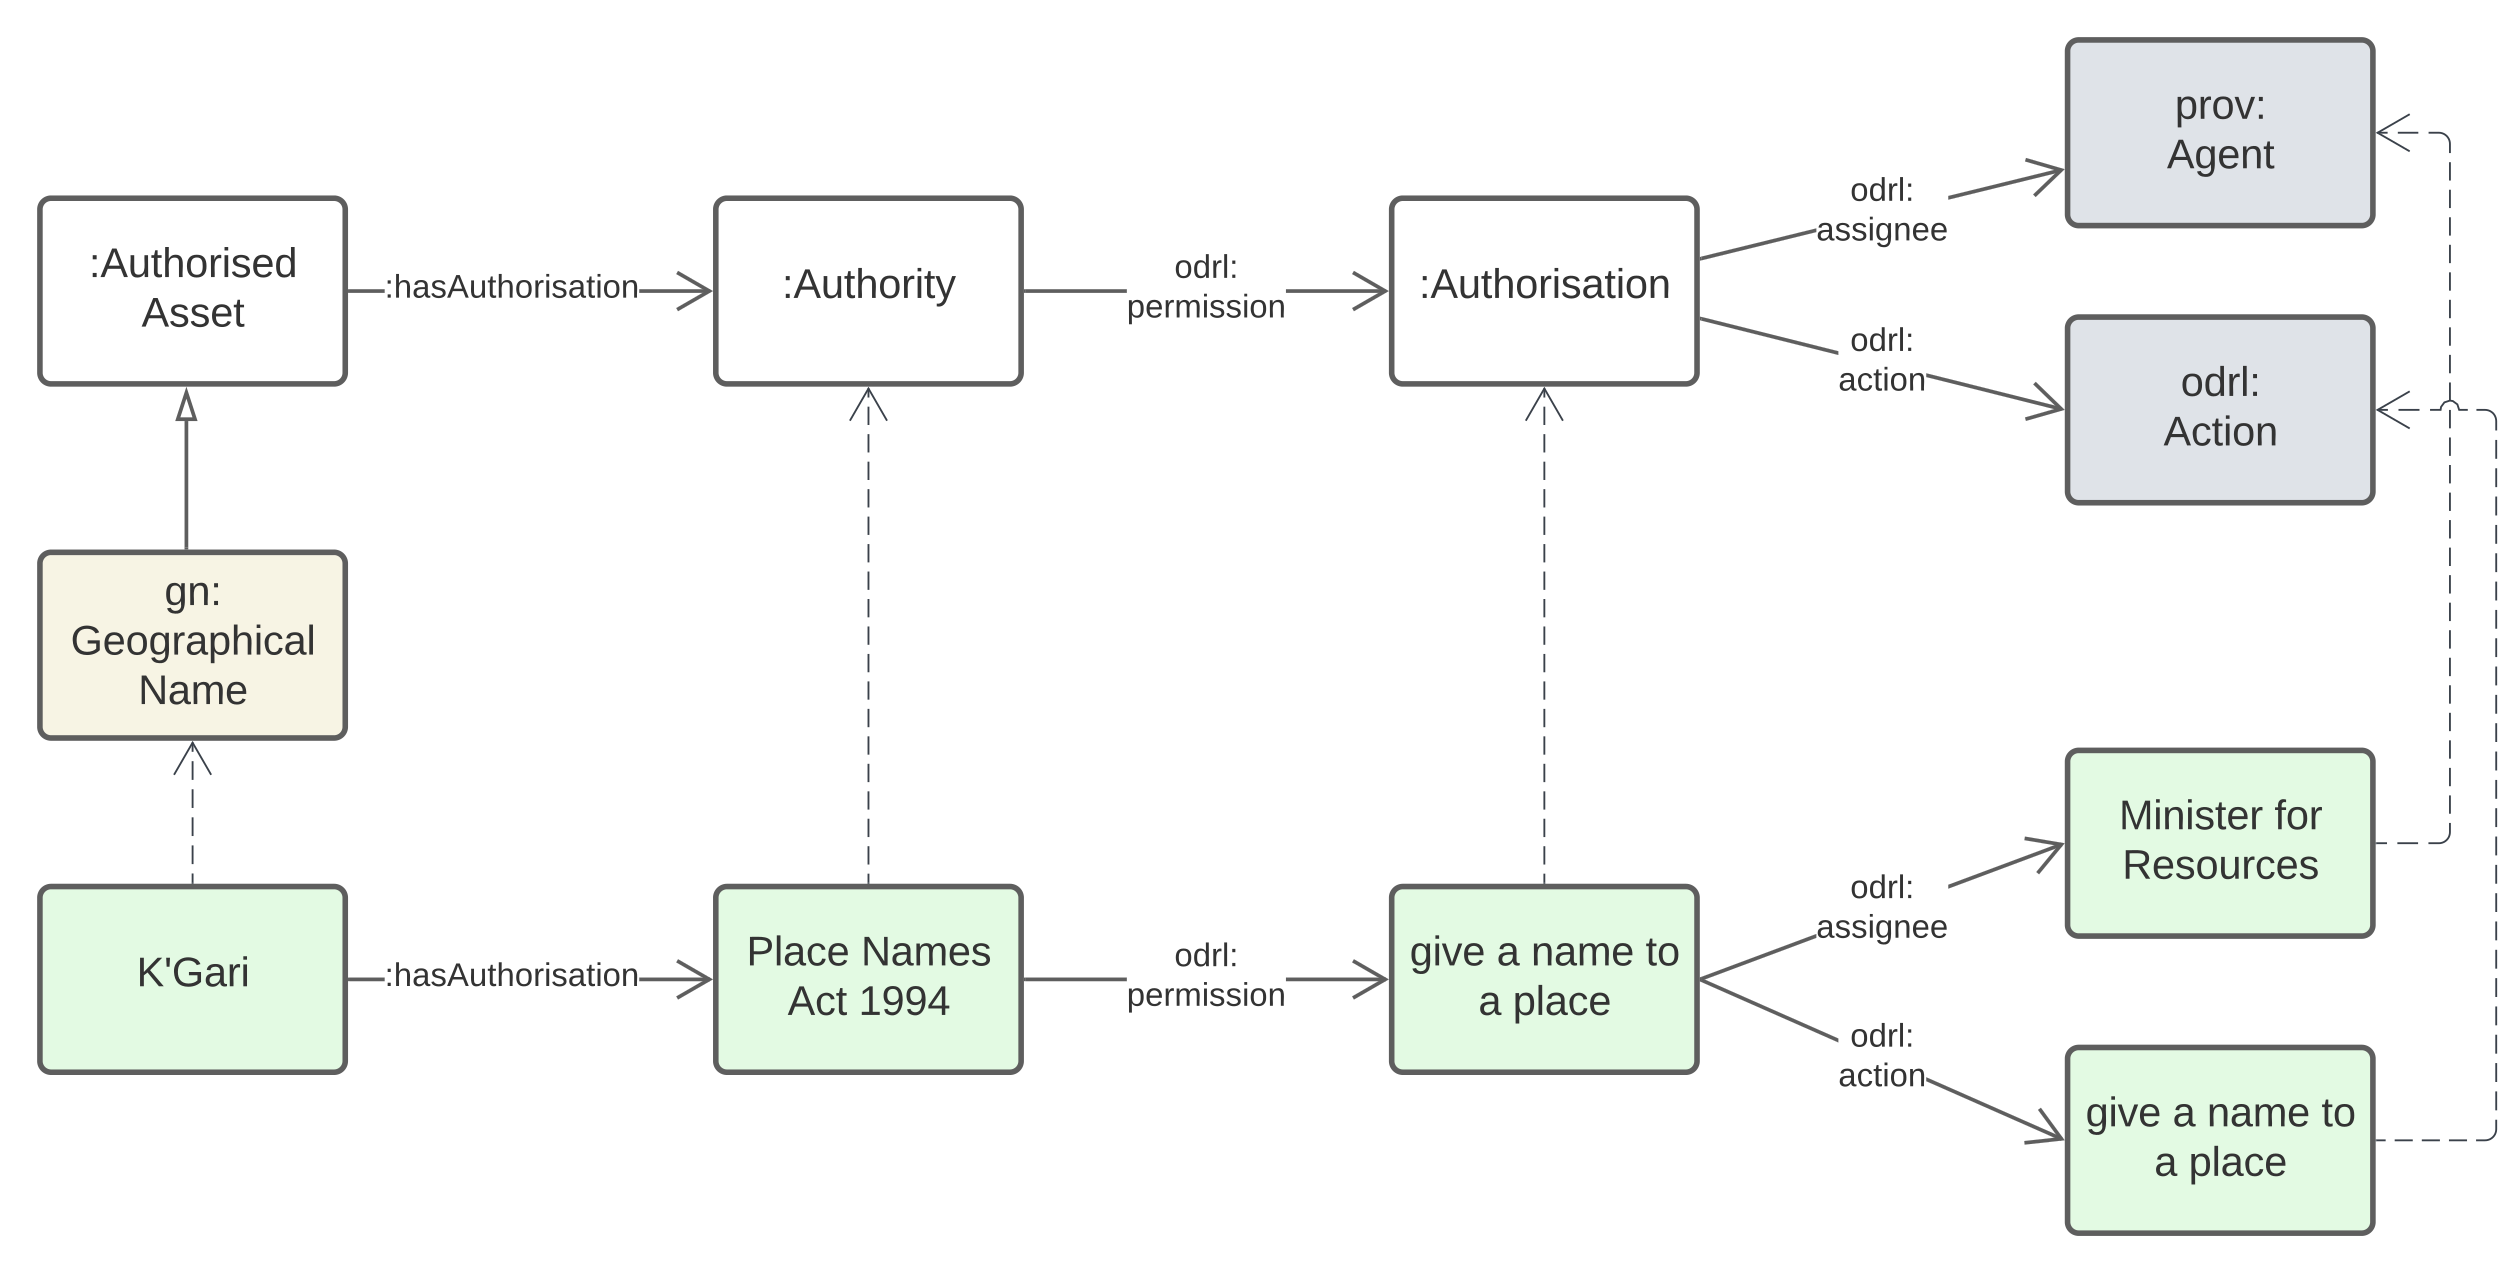 <svg xmlns="http://www.w3.org/2000/svg" xmlns:xlink="http://www.w3.org/1999/xlink" xmlns:lucid="lucid" width="1346.39" height="685.62"><g transform="translate(-266.278 -381.875)" lucid:page-tab-id="MV0iZyAciz2P"><path d="M0 0h2000v1500H0z" fill="#fff"/><path d="M287.78 494.63a6 6 0 0 1 6-6h152.44a6 6 0 0 1 6 6v88a6 6 0 0 1-6 6H293.78a6 6 0 0 1-6-6z" stroke="#5e5e5e" stroke-width="3" fill="#fff"/><use xlink:href="#a" transform="matrix(1,0,0,1,292.778,493.625) translate(21.389 37.465)"/><use xlink:href="#b" transform="matrix(1,0,0,1,292.778,493.625) translate(49.722 64.132)"/><path d="M651.78 494.63a6 6 0 0 1 6-6h152.44a6 6 0 0 1 6 6v88a6 6 0 0 1-6 6H657.78a6 6 0 0 1-6-6z" stroke="#5e5e5e" stroke-width="3" fill="#fff"/><use xlink:href="#c" transform="matrix(1,0,0,1,656.778,493.625) translate(30.648 48.715)"/><path d="M473.43 539.6h-18.7v-1.95h18.7zm175.03 0h-37.9v-1.95h37.9z" stroke="#5e5e5e" stroke-width=".05" fill="#5e5e5e"/><path d="M454.75 539.6h-1.03v-1.95h1.03z" fill="#5e5e5e"/><path stroke="#5e5e5e" stroke-width=".05" fill="#5e5e5e"/><path d="M650.23 538.63l-18.8 10.84-.96-1.7 15.86-9.14-15.86-9.16.97-1.7z" stroke="#5e5e5e" stroke-width=".05" fill="#5e5e5e"/><use xlink:href="#d" transform="matrix(1,0,0,1,473.432,527.958) translate(0 14.222)"/><path d="M1015.78 494.63a6 6 0 0 1 6-6h152.44a6 6 0 0 1 6 6v88a6 6 0 0 1-6 6h-152.44a6 6 0 0 1-6-6z" stroke="#5e5e5e" stroke-width="3" fill="#fff"/><use xlink:href="#e" transform="matrix(1,0,0,1,1020.778,493.625) translate(9.691 48.715)"/><path d="M873.14 539.6h-54.42v-1.95h54.42zm139.32 0h-53.6v-1.95h53.6z" stroke="#5e5e5e" stroke-width=".05" fill="#5e5e5e"/><path d="M818.75 539.6h-1.03v-1.95h1.03z" fill="#5e5e5e"/><path stroke="#5e5e5e" stroke-width=".05" fill="#5e5e5e"/><path d="M1014.23 538.63l-18.78 10.84-.98-1.7 15.86-9.14-15.86-9.16.98-1.7z" stroke="#5e5e5e" stroke-width=".05" fill="#5e5e5e"/><use xlink:href="#f" transform="matrix(1,0,0,1,873.136,517.292) translate(25.635 14.222)"/><use xlink:href="#g" transform="matrix(1,0,0,1,873.136,517.292) translate(0.005 35.556)"/><path d="M1379.78 409.38a6 6 0 0 1 6-6h152.44a6 6 0 0 1 6 6v88a6 6 0 0 1-6 6h-152.44a6 6 0 0 1-6-6z" stroke="#5e5e5e" stroke-width="3" fill="#dfe3e8"/><use xlink:href="#h" transform="matrix(1,0,0,1,1384.778,408.375) translate(52.84 37.465)"/><use xlink:href="#i" transform="matrix(1,0,0,1,1384.778,408.375) translate(48.488 64.132)"/><path d="M1244.47 506.87L1182.93 522l-.47-1.9 62-15.23zm132.27-32.5l-61.2 15.04v-2l60.74-14.93z" stroke="#5e5e5e" stroke-width=".05" fill="#5e5e5e"/><path d="M1182.95 522l-1.23.3v-2l.76-.2z" fill="#5e5e5e"/><path stroke="#5e5e5e" stroke-width=".05" fill="#5e5e5e"/><path d="M1378.23 473l-15.65 15-1.35-1.4 13.2-12.67-17.57-5.1.54-1.88z" stroke="#5e5e5e" stroke-width=".05" fill="#5e5e5e"/><use xlink:href="#f" transform="matrix(1,0,0,1,1244.469,475.804) translate(18.301 14.222)"/><use xlink:href="#j" transform="matrix(1,0,0,1,1244.469,475.804) translate(0.005 35.556)"/><path d="M1376.75 601.24l-.47 1.9-72.6-18.2v-2.02zm-120.43-30.2v2l-73.87-18.5.48-1.9z" stroke="#5e5e5e" stroke-width=".05" fill="#5e5e5e"/><path d="M1182.95 552.65l-.47 1.9-.76-.2v-2z" fill="#5e5e5e"/><path stroke="#5e5e5e" stroke-width=".05" fill="#5e5e5e"/><path d="M1378.23 602.6l-20.86 5.96-.53-1.87 17.6-5.04-13.15-12.73 1.35-1.4z" stroke="#5e5e5e" stroke-width=".05" fill="#5e5e5e"/><use xlink:href="#f" transform="matrix(1,0,0,1,1256.321,556.652) translate(6.449 14.222)"/><use xlink:href="#k" transform="matrix(1,0,0,1,1256.321,556.652) translate(0.005 35.556)"/><path d="M1379.78 558.63a6 6 0 0 1 6-6h152.44a6 6 0 0 1 6 6v88a6 6 0 0 1-6 6h-152.44a6 6 0 0 1-6-6z" stroke="#5e5e5e" stroke-width="3" fill="#dfe3e8"/><use xlink:href="#l" transform="matrix(1,0,0,1,1384.778,557.625) translate(55.957 37.465)"/><use xlink:href="#m" transform="matrix(1,0,0,1,1384.778,557.625) translate(46.667 64.132)"/><path d="M287.78 685.33a6 6 0 0 1 6-6h152.44a6 6 0 0 1 6 6v88a6 6 0 0 1-6 6H293.78a6 6 0 0 1-6-6z" stroke="#5e5e5e" stroke-width="3" fill="#f7f4e4"/><use xlink:href="#n" transform="matrix(1,0,0,1,292.778,684.333) translate(62.068 23.403)"/><use xlink:href="#o" transform="matrix(1,0,0,1,292.778,684.333) translate(11.543 50.069)"/><use xlink:href="#p" transform="matrix(1,0,0,1,292.778,684.333) translate(47.932 76.736)"/><path d="M366.67 676.83v-68.2" stroke="#5e5e5e" stroke-width="2" fill="none"/><path d="M367.64 677.83h-1.95v-1.02h1.94z" stroke="#5e5e5e" stroke-width=".05" fill="#5e5e5e"/><path d="M366.67 593.36l4.63 14.27h-9.27z" stroke="#5e5e5e" stroke-width="2" fill="#fff"/><path d="M287.78 865.33a6 6 0 0 1 6-6h152.44a6 6 0 0 1 6 6v88a6 6 0 0 1-6 6H293.78a6 6 0 0 1-6-6z" stroke="#5e5e5e" stroke-width="3" fill="#e3fae3"/><use xlink:href="#q" transform="matrix(1,0,0,1,292.778,864.333) translate(47.068 48.715)"/><path d="M651.78 865.33a6 6 0 0 1 6-6h152.44a6 6 0 0 1 6 6v88a6 6 0 0 1-6 6H657.78a6 6 0 0 1-6-6z" stroke="#5e5e5e" stroke-width="3" fill="#e3fae3"/><use xlink:href="#r" transform="matrix(1,0,0,1,656.778,864.333) translate(11.543 37.465)"/><use xlink:href="#s" transform="matrix(1,0,0,1,656.778,864.333) translate(73.21 37.465)"/><use xlink:href="#t" transform="matrix(1,0,0,1,656.778,864.333) translate(33.673 64.132)"/><use xlink:href="#u" transform="matrix(1,0,0,1,656.778,864.333) translate(71.944 64.132)"/><path d="M1015.78 865.33a6 6 0 0 1 6-6h152.44a6 6 0 0 1 6 6v88a6 6 0 0 1-6 6h-152.44a6 6 0 0 1-6-6z" stroke="#5e5e5e" stroke-width="3" fill="#e3fae3"/><use xlink:href="#v" transform="matrix(1,0,0,1,1020.778,864.333) translate(4.722 37.465)"/><use xlink:href="#w" transform="matrix(1,0,0,1,1020.778,864.333) translate(51.574 37.465)"/><use xlink:href="#x" transform="matrix(1,0,0,1,1020.778,864.333) translate(70.093 37.465)"/><use xlink:href="#y" transform="matrix(1,0,0,1,1020.778,864.333) translate(131.759 37.465)"/><use xlink:href="#w" transform="matrix(1,0,0,1,1020.778,864.333) translate(41.728 64.132)"/><use xlink:href="#z" transform="matrix(1,0,0,1,1020.778,864.333) translate(60.247 64.132)"/><path d="M1379.78 952a6 6 0 0 1 6-6h152.44a6 6 0 0 1 6 6v88a6 6 0 0 1-6 6h-152.44a6 6 0 0 1-6-6z" stroke="#5e5e5e" stroke-width="3" fill="#e3fae3"/><use xlink:href="#v" transform="matrix(1,0,0,1,1384.778,951) translate(4.722 37.465)"/><use xlink:href="#w" transform="matrix(1,0,0,1,1384.778,951) translate(51.574 37.465)"/><use xlink:href="#x" transform="matrix(1,0,0,1,1384.778,951) translate(70.093 37.465)"/><use xlink:href="#y" transform="matrix(1,0,0,1,1384.778,951) translate(131.759 37.465)"/><use xlink:href="#w" transform="matrix(1,0,0,1,1384.778,951) translate(41.728 64.132)"/><use xlink:href="#z" transform="matrix(1,0,0,1,1384.778,951) translate(60.247 64.132)"/><path d="M1379.78 792a6 6 0 0 1 6-6h152.44a6 6 0 0 1 6 6v88a6 6 0 0 1-6 6h-152.44a6 6 0 0 1-6-6z" stroke="#5e5e5e" stroke-width="3" fill="#e3fae3"/><use xlink:href="#A" transform="matrix(1,0,0,1,1384.778,791) translate(22.716 37.465)"/><use xlink:href="#B" transform="matrix(1,0,0,1,1384.778,791) translate(106.42 37.465)"/><use xlink:href="#C" transform="matrix(1,0,0,1,1384.778,791) translate(24.475 64.132)"/><path d="M370 857.33v-5.04m0-5.04v-10.08m0-5.04v-10.08m0-5.04v-10.08m0-5.04v-10.08m0-5.04v-5.04" stroke="#3a414a" fill="none"/><path d="M370.48 857.83h-.96v-.5h.96z" stroke="#3a414a" stroke-width=".05" fill="#3a414a"/><path d="M360 799.15l10-17.32 10 17.32M734 857.33v-4.93m0-4.93v-9.86m0-4.92v-9.87m0-4.92v-9.86m0-4.93v-9.88m0-4.93v-9.87m0-4.93v-9.87m0-4.93v-9.86m0-4.93v-9.85m0-4.93v-9.87m0-4.93v-9.86m0-4.93v-9.87m0-4.93v-9.86m0-4.93v-9.87m0-4.93v-9.86m0-4.93v-9.86m0-4.95v-9.86m0-4.94v-9.86m0-4.93v-4.94" stroke="#3a414a" fill="none"/><path d="M734.48 857.83h-.96v-.5h.96z" stroke="#3a414a" stroke-width=".05" fill="#3a414a"/><path d="M724 608.45l10-17.33 10 17.33M1098 857.33v-4.93m0-4.93v-9.86m0-4.92v-9.87m0-4.92v-9.86m0-4.93v-9.88m0-4.93v-9.87m0-4.93v-9.87m0-4.93v-9.86m0-4.93v-9.85m0-4.93v-9.87m0-4.93v-9.86m0-4.93v-9.87m0-4.93v-9.86m0-4.93v-9.87m0-4.93v-9.86m0-4.93v-9.86m0-4.95v-9.86m0-4.94v-9.86m0-4.93v-4.94" stroke="#3a414a" fill="none"/><path d="M1098.47 857.83h-.94v-.5h.94z" stroke="#3a414a" stroke-width=".05" fill="#3a414a"/><path d="M1088 608.45l10-17.33 10 17.33" stroke="#3a414a" fill="none"/><path d="M473.43 910.3h-18.7v-1.94h18.7zm175.03 0h-37.9v-1.94h37.9z" stroke="#5e5e5e" stroke-width=".05" fill="#5e5e5e"/><path d="M454.75 910.3h-1.03v-1.94h1.03z" fill="#5e5e5e"/><path stroke="#5e5e5e" stroke-width=".05" fill="#5e5e5e"/><path d="M650.23 909.33l-18.78 10.85-.98-1.7 15.86-9.15-15.86-9.15.98-1.7z" stroke="#5e5e5e" stroke-width=".05" fill="#5e5e5e"/><g><use xlink:href="#d" transform="matrix(1,0,0,1,473.432,898.667) translate(0 14.222)"/></g><path d="M873.14 910.3h-54.42v-1.94h54.42zm139.32 0h-53.6v-1.94h53.6z" stroke="#5e5e5e" stroke-width=".05" fill="#5e5e5e"/><path d="M818.75 910.3h-1.03v-1.94h1.03z" fill="#5e5e5e"/><path stroke="#5e5e5e" stroke-width=".05" fill="#5e5e5e"/><path d="M1014.23 909.33l-18.78 10.85-.98-1.7 15.86-9.15-15.86-9.15.98-1.7z" stroke="#5e5e5e" stroke-width=".05" fill="#5e5e5e"/><g><use xlink:href="#f" transform="matrix(1,0,0,1,873.136,888) translate(25.635 14.222)"/><use xlink:href="#g" transform="matrix(1,0,0,1,873.136,888) translate(0.005 35.556)"/></g><path d="M1377 994.37l-.78 1.8-72.54-32v-2.13zm-120.68-53.2v2.12l-74.08-32.67.8-1.78z" stroke="#5e5e5e" stroke-width=".05" fill="#5e5e5e"/><path d="M1183.05 908.86l-.78 1.78-.55-.24v-2.13z" fill="#5e5e5e"/><path stroke="#5e5e5e" stroke-width=".05" fill="#5e5e5e"/><path d="M1378.23 995.98l-21.56 2.34-.2-1.93 18.2-2-10.82-14.77 1.57-1.15z" stroke="#5e5e5e" stroke-width=".05" fill="#5e5e5e"/><g><use xlink:href="#f" transform="matrix(1,0,0,1,1256.321,931.333) translate(6.449 14.222)"/><use xlink:href="#k" transform="matrix(1,0,0,1,1256.321,931.333) translate(0.005 35.556)"/></g><path d="M1244.47 886.96L1183 909.9l-.68-1.83 62.15-23.2zm132.44-49.4l-61.37 22.9v-2.1l60.7-22.64z" stroke="#5e5e5e" stroke-width=".05" fill="#5e5e5e"/><path d="M1183.02 909.9l-1.3.47v-2.08l.62-.24z" fill="#5e5e5e"/><path stroke="#5e5e5e" stroke-width=".05" fill="#5e5e5e"/><path d="M1378.23 836.02l-13.8 16.72-1.5-1.24 11.65-14.12-18.06-3.03.32-1.93z" stroke="#5e5e5e" stroke-width=".05" fill="#5e5e5e"/><g><use xlink:href="#f" transform="matrix(1,0,0,1,1244.469,851.333) translate(18.301 14.222)"/><use xlink:href="#j" transform="matrix(1,0,0,1,1244.469,851.333) translate(0.005 35.556)"/></g><path d="M1546.22 836h5.6m5.57 0h11.16m5.58 0h5.58l.94-.07.92-.22.87-.35.8-.5.7-.6.63-.72.5-.8.35-.88.22-.9.07-.95v-4.94m0-4.94v-9.9m0-4.93v-9.9m0-4.93v-9.9m0-4.93v-9.88m0-4.94v-9.9m0-4.93v-9.9m0-4.93v-9.9m0-4.93v-9.88m0-4.94v-9.9m0-4.93v-9.9m0-4.93v-9.9m0-4.93v-9.88m0-4.94v-9.9m0-4.93v-9.9m0-4.93v-9.9m0-4.93v-9.88m0-4.94v-9.9m0-4.93v-9.9m0-4.93v-9.9m0-4.93v-9.88m0-4.94v-9.9m0-4.93v-9.9m0-4.93v-9.9m0-4.93v-9.88m0-4.94v-4.94l-.07-.94-.22-.92-.36-.87-.5-.8-.6-.72-.72-.6-.8-.5-.87-.36-.92-.22-.94-.07h-5.5m-5.53 0h-11.04m-5.5 0h-5.53" stroke="#3a414a" fill="none"/><path d="M1546.23 836.48h-.5v-.96h.5z" stroke="#3a414a" stroke-width=".05" fill="#3a414a"/><path d="M1564.04 463.38l-17.32-10 17.32-10M1546.22 996h4.87m4.86 0h9.74m4.87 0h9.75m4.87 0h9.73m4.87 0h4.87l.93-.07.92-.22.87-.35.8-.5.7-.6.62-.72.5-.8.35-.88.22-.9.07-.95v-5.1m0-5.07v-10.17m0-5.08V954.4m0-5.08v-10.17m0-5.08V923.9m0-5.1v-10.16m0-5.1V893.4m0-5.1v-10.17m0-5.1V862.9m0-5.1v-10.16m0-5.1V832.4m0-5.1v-10.16m0-5.08v-10.16m0-5.1V786.6m0-5.1v-10.15m0-5.1V756.1m0-5.1v-10.16m0-5.1V725.6m0-5.1v-10.15m0-5.1v-10.16m0-5.1v-10.15m0-5.1v-10.16m0-5.08V649.3m0-5.08v-10.17m0-5.08V618.8m0-5.1v-5.08l-.08-.93-.23-.93-.36-.87-.48-.8-.6-.72-.73-.6-.8-.5-.88-.36-.9-.22-.95-.08h-4.65m-4.65 0h-4.65l-.96-2.95-2.46-1.8-1.58-.25-2.95.97-1.8 2.44-.25 1.6h-5.68m-5.68 0H1558m-5.7 0h-5.67" stroke="#3a414a" fill="none"/><path d="M1546.23 996.48h-.5v-.96h.5z" stroke="#3a414a" stroke-width=".05" fill="#3a414a"/><path d="M1564.04 612.63l-17.32-10 17.32-10" stroke="#3a414a" fill="none"/><defs><path fill="#333" d="M33-154v-36h34v36H33zM33 0v-36h34V0H33" id="D"/><path fill="#333" d="M205 0l-28-72H64L36 0H1l101-248h38L239 0h-34zm-38-99l-47-123c-12 45-31 82-46 123h93" id="E"/><path fill="#333" d="M84 4C-5 8 30-112 23-190h32v120c0 31 7 50 39 49 72-2 45-101 50-169h31l1 190h-30c-1-10 1-25-2-33-11 22-28 36-60 37" id="F"/><path fill="#333" d="M59-47c-2 24 18 29 38 22v24C64 9 27 4 27-40v-127H5v-23h24l9-43h21v43h35v23H59v120" id="G"/><path fill="#333" d="M106-169C34-169 62-67 57 0H25v-261h32l-1 103c12-21 28-36 61-36 89 0 53 116 60 194h-32v-121c2-32-8-49-39-48" id="H"/><path fill="#333" d="M100-194c62-1 85 37 85 99 1 63-27 99-86 99S16-35 15-95c0-66 28-99 85-99zM99-20c44 1 53-31 53-75 0-43-8-75-51-75s-53 32-53 75 10 74 51 75" id="I"/><path fill="#333" d="M114-163C36-179 61-72 57 0H25l-1-190h30c1 12-1 29 2 39 6-27 23-49 58-41v29" id="J"/><path fill="#333" d="M24-231v-30h32v30H24zM24 0v-190h32V0H24" id="K"/><path fill="#333" d="M135-143c-3-34-86-38-87 0 15 53 115 12 119 90S17 21 10-45l28-5c4 36 97 45 98 0-10-56-113-15-118-90-4-57 82-63 122-42 12 7 21 19 24 35" id="L"/><path fill="#333" d="M100-194c63 0 86 42 84 106H49c0 40 14 67 53 68 26 1 43-12 49-29l28 8c-11 28-37 45-77 45C44 4 14-33 15-96c1-61 26-98 85-98zm52 81c6-60-76-77-97-28-3 7-6 17-6 28h103" id="M"/><path fill="#333" d="M85-194c31 0 48 13 60 33l-1-100h32l1 261h-30c-2-10 0-23-3-31C134-8 116 4 85 4 32 4 16-35 15-94c0-66 23-100 70-100zm9 24c-40 0-46 34-46 75 0 40 6 74 45 74 42 0 51-32 51-76 0-42-9-74-50-73" id="N"/><g id="a"><use transform="matrix(0.062,0,0,0.062,0,0)" xlink:href="#D"/><use transform="matrix(0.062,0,0,0.062,6.173,0)" xlink:href="#E"/><use transform="matrix(0.062,0,0,0.062,20.988,0)" xlink:href="#F"/><use transform="matrix(0.062,0,0,0.062,33.333,0)" xlink:href="#G"/><use transform="matrix(0.062,0,0,0.062,39.506,0)" xlink:href="#H"/><use transform="matrix(0.062,0,0,0.062,51.852,0)" xlink:href="#I"/><use transform="matrix(0.062,0,0,0.062,64.198,0)" xlink:href="#J"/><use transform="matrix(0.062,0,0,0.062,71.543,0)" xlink:href="#K"/><use transform="matrix(0.062,0,0,0.062,76.42,0)" xlink:href="#L"/><use transform="matrix(0.062,0,0,0.062,87.531,0)" xlink:href="#M"/><use transform="matrix(0.062,0,0,0.062,99.877,0)" xlink:href="#N"/></g><g id="b"><use transform="matrix(0.062,0,0,0.062,0,0)" xlink:href="#E"/><use transform="matrix(0.062,0,0,0.062,14.815,0)" xlink:href="#L"/><use transform="matrix(0.062,0,0,0.062,25.926,0)" xlink:href="#L"/><use transform="matrix(0.062,0,0,0.062,37.037,0)" xlink:href="#M"/><use transform="matrix(0.062,0,0,0.062,49.383,0)" xlink:href="#G"/></g><path fill="#333" d="M179-190L93 31C79 59 56 82 12 73V49c39 6 53-20 64-50L1-190h34L92-34l54-156h33" id="O"/><g id="c"><use transform="matrix(0.062,0,0,0.062,0,0)" xlink:href="#D"/><use transform="matrix(0.062,0,0,0.062,6.173,0)" xlink:href="#E"/><use transform="matrix(0.062,0,0,0.062,20.988,0)" xlink:href="#F"/><use transform="matrix(0.062,0,0,0.062,33.333,0)" xlink:href="#G"/><use transform="matrix(0.062,0,0,0.062,39.506,0)" xlink:href="#H"/><use transform="matrix(0.062,0,0,0.062,51.852,0)" xlink:href="#I"/><use transform="matrix(0.062,0,0,0.062,64.198,0)" xlink:href="#J"/><use transform="matrix(0.062,0,0,0.062,71.543,0)" xlink:href="#K"/><use transform="matrix(0.062,0,0,0.062,76.42,0)" xlink:href="#G"/><use transform="matrix(0.062,0,0,0.062,82.593,0)" xlink:href="#O"/></g><path fill="#333" d="M141-36C126-15 110 5 73 4 37 3 15-17 15-53c-1-64 63-63 125-63 3-35-9-54-41-54-24 1-41 7-42 31l-33-3c5-37 33-52 76-52 45 0 72 20 72 64v82c-1 20 7 32 28 27v20c-31 9-61-2-59-35zM48-53c0 20 12 33 32 33 41-3 63-29 60-74-43 2-92-5-92 41" id="P"/><path fill="#333" d="M117-194c89-4 53 116 60 194h-32v-121c0-31-8-49-39-48C34-167 62-67 57 0H25l-1-190h30c1 10-1 24 2 32 11-22 29-35 61-36" id="Q"/><g id="d"><use transform="matrix(0.049,0,0,0.049,0,0)" xlink:href="#D"/><use transform="matrix(0.049,0,0,0.049,4.938,0)" xlink:href="#H"/><use transform="matrix(0.049,0,0,0.049,14.815,0)" xlink:href="#P"/><use transform="matrix(0.049,0,0,0.049,24.691,0)" xlink:href="#L"/><use transform="matrix(0.049,0,0,0.049,33.58,0)" xlink:href="#E"/><use transform="matrix(0.049,0,0,0.049,45.432,0)" xlink:href="#F"/><use transform="matrix(0.049,0,0,0.049,55.309,0)" xlink:href="#G"/><use transform="matrix(0.049,0,0,0.049,60.247,0)" xlink:href="#H"/><use transform="matrix(0.049,0,0,0.049,70.123,0)" xlink:href="#I"/><use transform="matrix(0.049,0,0,0.049,80,0)" xlink:href="#J"/><use transform="matrix(0.049,0,0,0.049,85.877,0)" xlink:href="#K"/><use transform="matrix(0.049,0,0,0.049,89.778,0)" xlink:href="#L"/><use transform="matrix(0.049,0,0,0.049,98.667,0)" xlink:href="#P"/><use transform="matrix(0.049,0,0,0.049,108.543,0)" xlink:href="#G"/><use transform="matrix(0.049,0,0,0.049,113.481,0)" xlink:href="#K"/><use transform="matrix(0.049,0,0,0.049,117.383,0)" xlink:href="#I"/><use transform="matrix(0.049,0,0,0.049,127.259,0)" xlink:href="#Q"/></g><g id="e"><use transform="matrix(0.062,0,0,0.062,0,0)" xlink:href="#D"/><use transform="matrix(0.062,0,0,0.062,6.173,0)" xlink:href="#E"/><use transform="matrix(0.062,0,0,0.062,20.988,0)" xlink:href="#F"/><use transform="matrix(0.062,0,0,0.062,33.333,0)" xlink:href="#G"/><use transform="matrix(0.062,0,0,0.062,39.506,0)" xlink:href="#H"/><use transform="matrix(0.062,0,0,0.062,51.852,0)" xlink:href="#I"/><use transform="matrix(0.062,0,0,0.062,64.198,0)" xlink:href="#J"/><use transform="matrix(0.062,0,0,0.062,71.543,0)" xlink:href="#K"/><use transform="matrix(0.062,0,0,0.062,76.42,0)" xlink:href="#L"/><use transform="matrix(0.062,0,0,0.062,87.531,0)" xlink:href="#P"/><use transform="matrix(0.062,0,0,0.062,99.877,0)" xlink:href="#G"/><use transform="matrix(0.062,0,0,0.062,106.049,0)" xlink:href="#K"/><use transform="matrix(0.062,0,0,0.062,110.926,0)" xlink:href="#I"/><use transform="matrix(0.062,0,0,0.062,123.272,0)" xlink:href="#Q"/></g><path fill="#333" d="M24 0v-261h32V0H24" id="R"/><g id="f"><use transform="matrix(0.049,0,0,0.049,0,0)" xlink:href="#I"/><use transform="matrix(0.049,0,0,0.049,9.877,0)" xlink:href="#N"/><use transform="matrix(0.049,0,0,0.049,19.753,0)" xlink:href="#J"/><use transform="matrix(0.049,0,0,0.049,25.63,0)" xlink:href="#R"/><use transform="matrix(0.049,0,0,0.049,29.531,0)" xlink:href="#D"/></g><path fill="#333" d="M115-194c55 1 70 41 70 98S169 2 115 4C84 4 66-9 55-30l1 105H24l-1-265h31l2 30c10-21 28-34 59-34zm-8 174c40 0 45-34 45-75s-6-73-45-74c-42 0-51 32-51 76 0 43 10 73 51 73" id="S"/><path fill="#333" d="M210-169c-67 3-38 105-44 169h-31v-121c0-29-5-50-35-48C34-165 62-65 56 0H25l-1-190h30c1 10-1 24 2 32 10-44 99-50 107 0 11-21 27-35 58-36 85-2 47 119 55 194h-31v-121c0-29-5-49-35-48" id="T"/><g id="g"><use transform="matrix(0.049,0,0,0.049,0,0)" xlink:href="#S"/><use transform="matrix(0.049,0,0,0.049,9.877,0)" xlink:href="#M"/><use transform="matrix(0.049,0,0,0.049,19.753,0)" xlink:href="#J"/><use transform="matrix(0.049,0,0,0.049,25.63,0)" xlink:href="#T"/><use transform="matrix(0.049,0,0,0.049,40.395,0)" xlink:href="#K"/><use transform="matrix(0.049,0,0,0.049,44.296,0)" xlink:href="#L"/><use transform="matrix(0.049,0,0,0.049,53.185,0)" xlink:href="#L"/><use transform="matrix(0.049,0,0,0.049,62.074,0)" xlink:href="#K"/><use transform="matrix(0.049,0,0,0.049,65.975,0)" xlink:href="#I"/><use transform="matrix(0.049,0,0,0.049,75.852,0)" xlink:href="#Q"/></g><path fill="#333" d="M108 0H70L1-190h34L89-25l56-165h34" id="U"/><g id="h"><use transform="matrix(0.062,0,0,0.062,0,0)" xlink:href="#S"/><use transform="matrix(0.062,0,0,0.062,12.346,0)" xlink:href="#J"/><use transform="matrix(0.062,0,0,0.062,19.691,0)" xlink:href="#I"/><use transform="matrix(0.062,0,0,0.062,32.037,0)" xlink:href="#U"/><use transform="matrix(0.062,0,0,0.062,43.148,0)" xlink:href="#D"/></g><path fill="#333" d="M177-190C167-65 218 103 67 71c-23-6-38-20-44-43l32-5c15 47 100 32 89-28v-30C133-14 115 1 83 1 29 1 15-40 15-95c0-56 16-97 71-98 29-1 48 16 59 35 1-10 0-23 2-32h30zM94-22c36 0 50-32 50-73 0-42-14-75-50-75-39 0-46 34-46 75s6 73 46 73" id="V"/><g id="i"><use transform="matrix(0.062,0,0,0.062,0,0)" xlink:href="#E"/><use transform="matrix(0.062,0,0,0.062,14.815,0)" xlink:href="#V"/><use transform="matrix(0.062,0,0,0.062,27.16,0)" xlink:href="#M"/><use transform="matrix(0.062,0,0,0.062,39.506,0)" xlink:href="#Q"/><use transform="matrix(0.062,0,0,0.062,51.852,0)" xlink:href="#G"/></g><g id="j"><use transform="matrix(0.049,0,0,0.049,0,0)" xlink:href="#P"/><use transform="matrix(0.049,0,0,0.049,9.877,0)" xlink:href="#L"/><use transform="matrix(0.049,0,0,0.049,18.765,0)" xlink:href="#L"/><use transform="matrix(0.049,0,0,0.049,27.654,0)" xlink:href="#K"/><use transform="matrix(0.049,0,0,0.049,31.556,0)" xlink:href="#V"/><use transform="matrix(0.049,0,0,0.049,41.432,0)" xlink:href="#Q"/><use transform="matrix(0.049,0,0,0.049,51.309,0)" xlink:href="#M"/><use transform="matrix(0.049,0,0,0.049,61.185,0)" xlink:href="#M"/></g><path fill="#333" d="M96-169c-40 0-48 33-48 73s9 75 48 75c24 0 41-14 43-38l32 2c-6 37-31 61-74 61-59 0-76-41-82-99-10-93 101-131 147-64 4 7 5 14 7 22l-32 3c-4-21-16-35-41-35" id="W"/><g id="k"><use transform="matrix(0.049,0,0,0.049,0,0)" xlink:href="#P"/><use transform="matrix(0.049,0,0,0.049,9.877,0)" xlink:href="#W"/><use transform="matrix(0.049,0,0,0.049,18.765,0)" xlink:href="#G"/><use transform="matrix(0.049,0,0,0.049,23.704,0)" xlink:href="#K"/><use transform="matrix(0.049,0,0,0.049,27.605,0)" xlink:href="#I"/><use transform="matrix(0.049,0,0,0.049,37.481,0)" xlink:href="#Q"/></g><g id="l"><use transform="matrix(0.062,0,0,0.062,0,0)" xlink:href="#I"/><use transform="matrix(0.062,0,0,0.062,12.346,0)" xlink:href="#N"/><use transform="matrix(0.062,0,0,0.062,24.691,0)" xlink:href="#J"/><use transform="matrix(0.062,0,0,0.062,32.037,0)" xlink:href="#R"/><use transform="matrix(0.062,0,0,0.062,36.914,0)" xlink:href="#D"/></g><g id="m"><use transform="matrix(0.062,0,0,0.062,0,0)" xlink:href="#E"/><use transform="matrix(0.062,0,0,0.062,14.815,0)" xlink:href="#W"/><use transform="matrix(0.062,0,0,0.062,25.926,0)" xlink:href="#G"/><use transform="matrix(0.062,0,0,0.062,32.099,0)" xlink:href="#K"/><use transform="matrix(0.062,0,0,0.062,36.975,0)" xlink:href="#I"/><use transform="matrix(0.062,0,0,0.062,49.321,0)" xlink:href="#Q"/></g><g id="n"><use transform="matrix(0.062,0,0,0.062,0,0)" xlink:href="#V"/><use transform="matrix(0.062,0,0,0.062,12.346,0)" xlink:href="#Q"/><use transform="matrix(0.062,0,0,0.062,24.691,0)" xlink:href="#D"/></g><path fill="#333" d="M143 4C61 4 22-44 18-125c-5-107 100-154 193-111 17 8 29 25 37 43l-32 9c-13-25-37-40-76-40-61 0-88 39-88 99 0 61 29 100 91 101 35 0 62-11 79-27v-45h-74v-28h105v86C228-13 192 4 143 4" id="X"/><g id="o"><use transform="matrix(0.062,0,0,0.062,0,0)" xlink:href="#X"/><use transform="matrix(0.062,0,0,0.062,17.284,0)" xlink:href="#M"/><use transform="matrix(0.062,0,0,0.062,29.63,0)" xlink:href="#I"/><use transform="matrix(0.062,0,0,0.062,41.975,0)" xlink:href="#V"/><use transform="matrix(0.062,0,0,0.062,54.321,0)" xlink:href="#J"/><use transform="matrix(0.062,0,0,0.062,61.667,0)" xlink:href="#P"/><use transform="matrix(0.062,0,0,0.062,74.012,0)" xlink:href="#S"/><use transform="matrix(0.062,0,0,0.062,86.358,0)" xlink:href="#H"/><use transform="matrix(0.062,0,0,0.062,98.704,0)" xlink:href="#K"/><use transform="matrix(0.062,0,0,0.062,103.58,0)" xlink:href="#W"/><use transform="matrix(0.062,0,0,0.062,114.691,0)" xlink:href="#P"/><use transform="matrix(0.062,0,0,0.062,127.037,0)" xlink:href="#R"/></g><path fill="#333" d="M190 0L58-211 59 0H30v-248h39L202-35l-2-213h31V0h-41" id="Y"/><g id="p"><use transform="matrix(0.062,0,0,0.062,0,0)" xlink:href="#Y"/><use transform="matrix(0.062,0,0,0.062,15.988,0)" xlink:href="#P"/><use transform="matrix(0.062,0,0,0.062,28.333,0)" xlink:href="#T"/><use transform="matrix(0.062,0,0,0.062,46.79,0)" xlink:href="#M"/></g><path fill="#333" d="M194 0L95-120 63-95V0H30v-248h33v124l119-124h40L117-140 236 0h-42" id="Z"/><path fill="#333" d="M47-170H22l-4-78h33" id="aa"/><g id="q"><use transform="matrix(0.062,0,0,0.062,0,0)" xlink:href="#Z"/><use transform="matrix(0.062,0,0,0.062,14.815,0)" xlink:href="#aa"/><use transform="matrix(0.062,0,0,0.062,19.012,0)" xlink:href="#X"/><use transform="matrix(0.062,0,0,0.062,36.296,0)" xlink:href="#P"/><use transform="matrix(0.062,0,0,0.062,48.642,0)" xlink:href="#J"/><use transform="matrix(0.062,0,0,0.062,55.988,0)" xlink:href="#K"/></g><path fill="#333" d="M30-248c87 1 191-15 191 75 0 78-77 80-158 76V0H30v-248zm33 125c57 0 124 11 124-50 0-59-68-47-124-48v98" id="ab"/><g id="r"><use transform="matrix(0.062,0,0,0.062,0,0)" xlink:href="#ab"/><use transform="matrix(0.062,0,0,0.062,14.815,0)" xlink:href="#R"/><use transform="matrix(0.062,0,0,0.062,19.691,0)" xlink:href="#P"/><use transform="matrix(0.062,0,0,0.062,32.037,0)" xlink:href="#W"/><use transform="matrix(0.062,0,0,0.062,43.148,0)" xlink:href="#M"/></g><g id="s"><use transform="matrix(0.062,0,0,0.062,0,0)" xlink:href="#Y"/><use transform="matrix(0.062,0,0,0.062,15.988,0)" xlink:href="#P"/><use transform="matrix(0.062,0,0,0.062,28.333,0)" xlink:href="#T"/><use transform="matrix(0.062,0,0,0.062,46.79,0)" xlink:href="#M"/><use transform="matrix(0.062,0,0,0.062,59.136,0)" xlink:href="#L"/></g><g id="t"><use transform="matrix(0.062,0,0,0.062,0,0)" xlink:href="#E"/><use transform="matrix(0.062,0,0,0.062,14.815,0)" xlink:href="#W"/><use transform="matrix(0.062,0,0,0.062,25.926,0)" xlink:href="#G"/></g><path fill="#333" d="M27 0v-27h64v-190l-56 39v-29l58-41h29v221h61V0H27" id="ac"/><path fill="#333" d="M99-251c64 0 84 50 84 122C183-37 130 33 47-8c-14-7-20-23-25-40l30-5c6 39 69 39 84 7 9-19 16-44 16-74-10 22-31 35-62 35-49 0-73-33-73-83 0-54 28-83 82-83zm-1 141c31-1 51-18 51-49 0-36-14-67-51-67-34 0-49 23-49 58 0 34 15 58 49 58" id="ad"/><path fill="#333" d="M155-56V0h-30v-56H8v-25l114-167h33v167h35v25h-35zm-30-156c-27 46-58 90-88 131h88v-131" id="ae"/><g id="u"><use transform="matrix(0.062,0,0,0.062,0,0)" xlink:href="#ac"/><use transform="matrix(0.062,0,0,0.062,12.346,0)" xlink:href="#ad"/><use transform="matrix(0.062,0,0,0.062,24.691,0)" xlink:href="#ad"/><use transform="matrix(0.062,0,0,0.062,37.037,0)" xlink:href="#ae"/></g><g id="v"><use transform="matrix(0.062,0,0,0.062,0,0)" xlink:href="#V"/><use transform="matrix(0.062,0,0,0.062,12.346,0)" xlink:href="#K"/><use transform="matrix(0.062,0,0,0.062,17.222,0)" xlink:href="#U"/><use transform="matrix(0.062,0,0,0.062,28.333,0)" xlink:href="#M"/></g><use transform="matrix(0.062,0,0,0.062,0,0)" xlink:href="#P" id="w"/><g id="x"><use transform="matrix(0.062,0,0,0.062,0,0)" xlink:href="#Q"/><use transform="matrix(0.062,0,0,0.062,12.346,0)" xlink:href="#P"/><use transform="matrix(0.062,0,0,0.062,24.691,0)" xlink:href="#T"/><use transform="matrix(0.062,0,0,0.062,43.148,0)" xlink:href="#M"/></g><g id="y"><use transform="matrix(0.062,0,0,0.062,0,0)" xlink:href="#G"/><use transform="matrix(0.062,0,0,0.062,6.173,0)" xlink:href="#I"/></g><g id="z"><use transform="matrix(0.062,0,0,0.062,0,0)" xlink:href="#S"/><use transform="matrix(0.062,0,0,0.062,12.346,0)" xlink:href="#R"/><use transform="matrix(0.062,0,0,0.062,17.222,0)" xlink:href="#P"/><use transform="matrix(0.062,0,0,0.062,29.568,0)" xlink:href="#W"/><use transform="matrix(0.062,0,0,0.062,40.679,0)" xlink:href="#M"/></g><path fill="#333" d="M240 0l2-218c-23 76-54 145-80 218h-23L58-218 59 0H30v-248h44l77 211c21-75 51-140 76-211h43V0h-30" id="af"/><g id="A"><use transform="matrix(0.062,0,0,0.062,0,0)" xlink:href="#af"/><use transform="matrix(0.062,0,0,0.062,18.457,0)" xlink:href="#K"/><use transform="matrix(0.062,0,0,0.062,23.333,0)" xlink:href="#Q"/><use transform="matrix(0.062,0,0,0.062,35.679,0)" xlink:href="#K"/><use transform="matrix(0.062,0,0,0.062,40.556,0)" xlink:href="#L"/><use transform="matrix(0.062,0,0,0.062,51.667,0)" xlink:href="#G"/><use transform="matrix(0.062,0,0,0.062,57.84,0)" xlink:href="#M"/><use transform="matrix(0.062,0,0,0.062,70.185,0)" xlink:href="#J"/></g><path fill="#333" d="M101-234c-31-9-42 10-38 44h38v23H63V0H32v-167H5v-23h27c-7-52 17-82 69-68v24" id="ag"/><g id="B"><use transform="matrix(0.062,0,0,0.062,0,0)" xlink:href="#ag"/><use transform="matrix(0.062,0,0,0.062,6.173,0)" xlink:href="#I"/><use transform="matrix(0.062,0,0,0.062,18.519,0)" xlink:href="#J"/></g><path fill="#333" d="M233-177c-1 41-23 64-60 70L243 0h-38l-65-103H63V0H30v-248c88 3 205-21 203 71zM63-129c60-2 137 13 137-47 0-61-80-42-137-45v92" id="ah"/><g id="C"><use transform="matrix(0.062,0,0,0.062,0,0)" xlink:href="#ah"/><use transform="matrix(0.062,0,0,0.062,15.988,0)" xlink:href="#M"/><use transform="matrix(0.062,0,0,0.062,28.333,0)" xlink:href="#L"/><use transform="matrix(0.062,0,0,0.062,39.444,0)" xlink:href="#I"/><use transform="matrix(0.062,0,0,0.062,51.79,0)" xlink:href="#F"/><use transform="matrix(0.062,0,0,0.062,64.136,0)" xlink:href="#J"/><use transform="matrix(0.062,0,0,0.062,71.481,0)" xlink:href="#W"/><use transform="matrix(0.062,0,0,0.062,82.593,0)" xlink:href="#M"/><use transform="matrix(0.062,0,0,0.062,94.938,0)" xlink:href="#L"/></g></defs></g></svg>